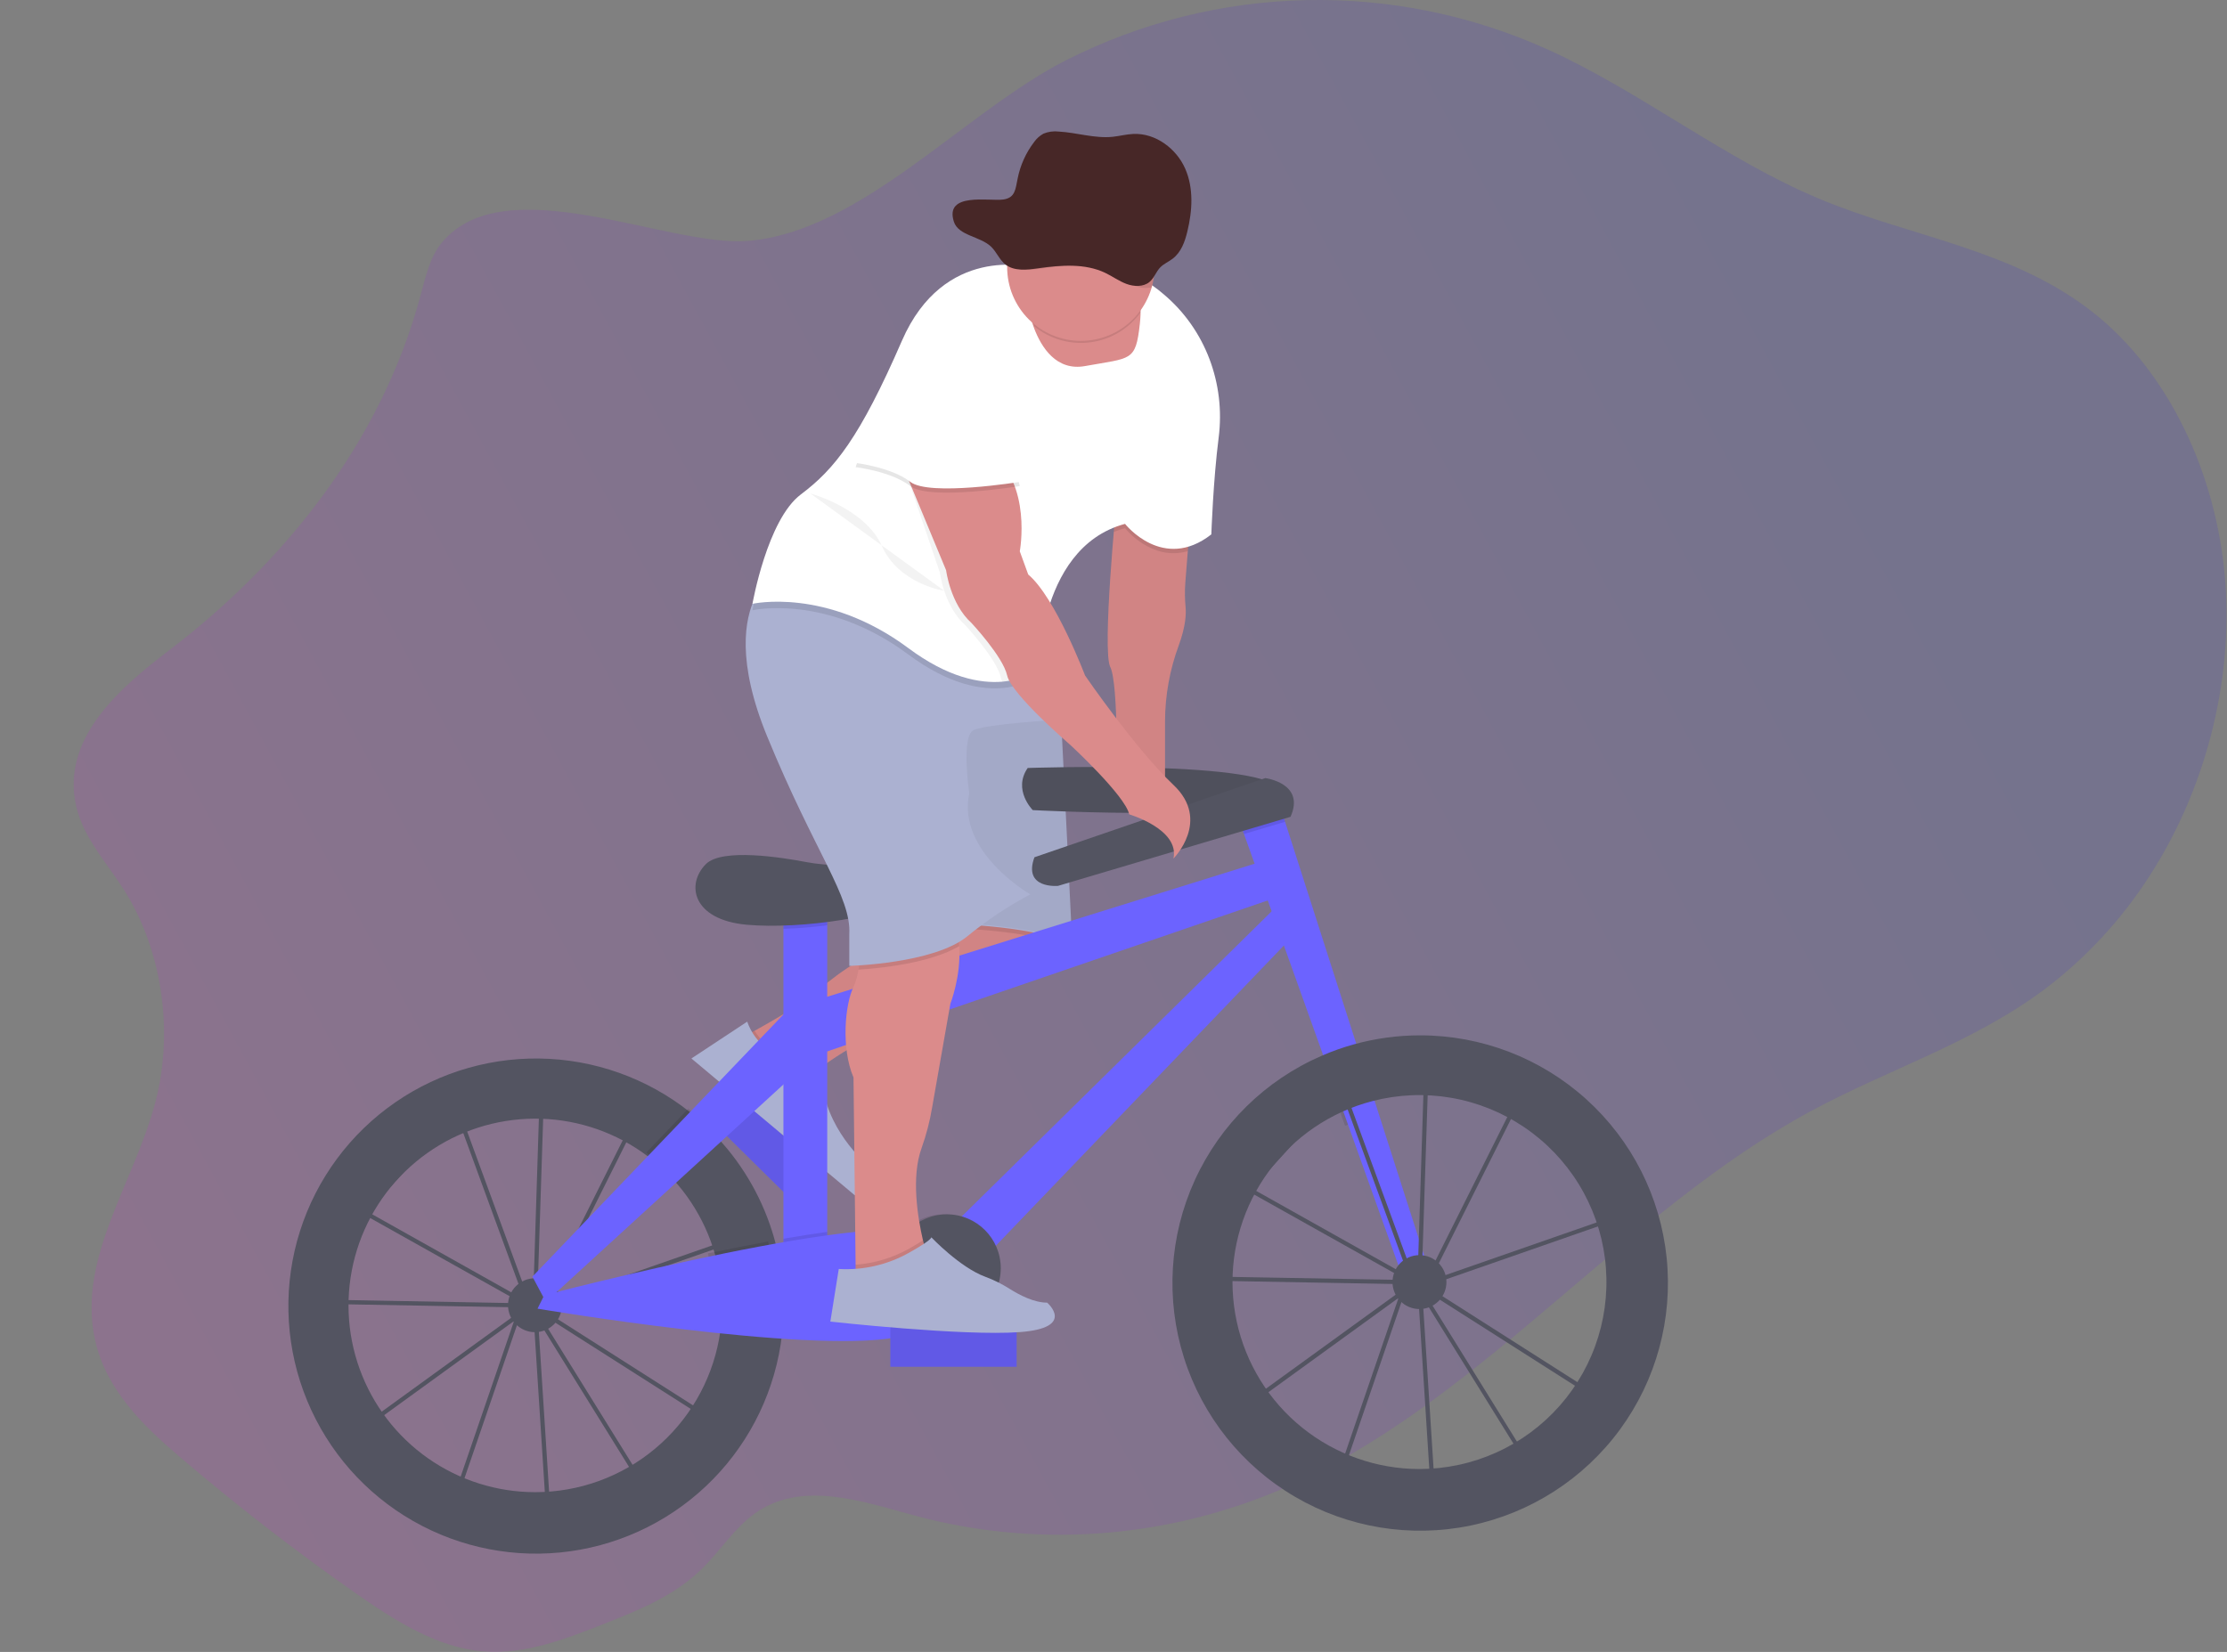 <svg width="1058" height="785" viewBox="0 0 1058 785" fill="none" xmlns="http://www.w3.org/2000/svg">
<rect x="0" y="0" width="1058" height="785" fill="#808080" stroke="none"/>
<g id="undraw_ride_a_bicycle_-2-yok 1" clip-path="url(#clip0_2:2)">
<path id="Vector" opacity="0.1" d="M209.802 115.432C204.322 122.082 202.212 131.432 199.852 140.222C180.852 211.062 134.032 268.042 80.712 308.742C58.132 325.982 30.642 349.102 35.582 380.012C38.242 396.612 49.912 408.832 58.582 422.352C76.772 450.662 82.672 489.142 74.002 523.032C64.142 561.592 36.582 597.572 45.112 636.562C50.372 660.562 68.232 677.642 85.402 692.322C112.189 715.209 139.829 736.649 168.322 756.642C187.422 770.042 207.742 783.082 230.002 784.782C249.602 786.282 268.802 778.832 287.412 771.482C303.672 765.052 320.342 758.362 333.472 745.482C342.042 737.072 348.872 726.222 358.392 719.342C380.752 703.182 409.472 713.422 435.112 720.342C495.612 736.582 560.362 730.652 617.932 703.602C706.242 662.102 773.552 574.952 859.932 528.192C897.072 508.082 937.472 495.602 971.862 469.702C991.237 454.956 1007.89 436.938 1021.06 416.462C1047.06 376.352 1061.12 325.212 1057.06 275.152C1053 225.092 1030.25 176.852 994.522 148.592C956.272 118.342 907.962 112.692 864.442 94.532C819.502 75.772 779.522 43.532 735.012 23.402C698.996 7.159 659.8 -0.815 620.3 0.066C580.8 0.947 541.998 10.66 506.742 28.492C458.302 52.992 409.202 110.152 355.252 114.492C316.812 117.492 239.822 79.012 209.802 115.432Z" fill="url(#paint0_linear_2:2)"/>
<g id="left-wheel">
<path id="Vector_2" d="M259.653 721.776L253.383 623.836L253.253 623.626L246.933 625.826L217.853 710.676L171.603 677.886L245.273 624.476L245.343 624.266L245.763 624.116L250.513 620.666L173.273 577.356L154.353 598.156L157.353 617.656L246.173 619.276V621.276L155.693 619.656L152.273 597.516L178.173 569.056L216.923 523.856L217.613 525.726L225.813 516.726L256.273 522.186V520.976L258.273 521.036V522.546L303.633 530.666L261.343 615.276L255.173 619.746V620.246V620.806L352.973 586.726L341.363 677.936L258.363 625.066L255.443 623.426L304.383 702.306L259.653 721.776ZM255.653 627.436L261.503 718.816L301.553 701.436L255.653 627.436ZM175.073 677.866L216.863 707.496L244.203 627.756L175.073 677.866ZM257.393 622.206L259.483 623.376L339.833 674.576L350.633 589.706L257.393 622.206ZM250.293 615.006L252.803 619.056L253.243 618.736L256.243 524.206L226.503 518.886L218.343 527.886L250.293 615.006ZM174.873 575.946L249.713 617.946L248.413 615.816L216.833 529.546L179.643 570.416L174.873 575.946ZM258.273 524.556L255.273 617.276L259.793 613.996L300.703 532.176L258.273 524.556Z" fill="#535461"/>
<path id="Vector_3" d="M369.415 594.738C365.405 576.919 357.285 560.283 345.705 546.158C341.406 540.909 336.666 536.038 331.535 531.598C311.809 514.567 286.986 504.568 260.962 503.17C234.938 501.771 209.187 509.053 187.749 523.873C166.311 538.693 150.401 560.211 142.515 585.05C134.629 609.89 135.214 636.645 144.178 661.116C153.142 685.587 169.978 706.39 192.042 720.258C214.107 734.127 240.152 740.277 266.09 737.743C292.028 735.208 316.39 724.134 335.353 706.257C354.317 688.379 366.807 664.712 370.865 638.968C371.809 632.907 372.284 626.783 372.285 620.648C372.292 611.932 371.329 603.242 369.415 594.738ZM254.225 709.088C235.993 709.069 218.209 703.435 203.292 692.953C188.374 682.47 177.047 667.648 170.851 650.501C164.655 633.354 163.89 614.715 168.66 597.118C173.43 579.521 183.505 563.82 197.513 552.15C211.521 540.48 228.783 533.408 246.953 531.895C265.122 530.381 283.316 534.501 299.062 543.693C314.807 552.884 327.34 566.703 334.956 583.268C342.571 599.834 344.9 618.343 341.625 636.278C337.875 656.722 327.076 675.203 311.107 688.506C295.137 701.809 275.01 709.093 254.225 709.088V709.088Z" fill="#535461"/>
<path id="Vector_4" d="M254.153 633.056C261.228 633.056 266.963 627.321 266.963 620.246C266.963 613.172 261.228 607.436 254.153 607.436C247.078 607.436 241.343 613.172 241.343 620.246C241.343 627.321 247.078 633.056 254.153 633.056Z" fill="#535461"/>
</g>
<g id="man-bike">
<path id="Vector_5" d="M387 554.303L344.293 512.159L330.947 525.683L373.654 567.827L387 554.303Z" fill="#6C63FF"/>
<path id="Vector_6" opacity="0.1" d="M387 554.303L344.293 512.159L330.947 525.683L373.654 567.827L387 554.303Z" fill="black"/>
<path id="Vector_7" d="M354.48 491.99C354.48 491.99 379.27 478.91 388.85 470.49C394.617 465.444 400.818 460.917 407.38 456.96L438.48 438.03L503.48 433.03L506.48 444.03C506.48 444.03 511.48 460.03 461.48 474.03C411.48 488.03 386.48 510.03 386.48 510.03C386.48 510.03 354.48 520.99 354.48 491.99Z" fill="#DB8B8B"/>
<path id="Vector_8" opacity="0.1" d="M389.13 507.86C387.36 509.21 386.48 509.99 386.48 509.99C386.48 509.99 354.48 520.99 354.48 491.99C354.48 491.99 356.03 491.17 358.48 489.8C360.955 493.831 364.423 497.16 368.551 499.469C372.679 501.778 377.33 502.99 382.06 502.99H385.45L389.13 507.86Z" fill="black"/>
<path id="Vector_9" opacity="0.05" d="M505.54 449.55C502.76 455.44 493.17 465.12 461.48 473.99C420.87 485.36 396.75 501.99 389.13 507.86C387.36 509.21 386.48 509.99 386.48 509.99C386.48 509.99 354.48 520.99 354.48 491.99C354.48 491.99 356.03 491.17 358.48 489.8C365.91 485.73 381.64 476.8 388.82 470.45C394.586 465.403 400.787 460.875 407.35 456.92L438.45 437.99L450.03 437.1L503.45 432.99L506.45 443.99C506.45 443.99 507.15 446.14 505.54 449.55Z" fill="black"/>
<path id="Vector_10" d="M354.98 485.49L328.48 502.99L406.08 567.99C406.08 567.99 417.48 560.99 411.48 552.99C411.48 552.99 391.48 535.99 390.48 511.99L384.48 503.99H381.09C375.358 503.991 369.767 502.211 365.089 498.897C360.412 495.583 356.88 490.898 354.98 485.49V485.49Z" fill="#ABB1D1"/>
<path id="Vector_11" opacity="0.1" d="M505.54 449.55C489.54 441.82 450.48 440.99 450.48 440.99L450.06 437.1L503.48 432.99L506.48 443.99C506.48 443.99 507.15 446.14 505.54 449.55Z" fill="black"/>
<path id="Vector_12" d="M450.48 438.99C450.48 438.99 497.48 439.99 509.48 449.99L503.48 328.99H438.48L450.48 438.99Z" fill="#ABB1D1"/>
<path id="Vector_13" opacity="0.05" d="M450.48 438.49C450.48 438.49 497.48 439.49 509.48 449.49L503.48 328.49H438.48L450.48 438.49Z" fill="black"/>
<path id="Vector_14" d="M488.24 364.95C488.24 364.95 605.89 360.95 608.29 376.16C610.69 391.37 490.64 384.96 490.64 384.96C490.64 384.96 481.04 375.35 488.24 364.95Z" fill="#535461"/>
<path id="Vector_15" opacity="0.05" d="M488.24 364.95C488.24 364.95 605.89 360.95 608.29 376.16C610.69 391.37 490.64 384.96 490.64 384.96C490.64 384.96 481.04 375.35 488.24 364.95Z" fill="black"/>
<path id="Vector_16" d="M393 425.78H372.19V606.66H393V425.78Z" fill="#6C63FF"/>
<path id="Vector_17" opacity="0.1" d="M393 425.77V439.7C386.08 440.6 379 441.17 372.19 441.39V425.77H393Z" fill="black"/>
<path id="Vector_18" d="M391.44 410.78C388.52 410.554 385.616 410.164 382.74 409.61C371.46 407.45 343.02 402.92 335.37 410.61C325.77 420.21 328.97 437.02 354.58 439.42C380.19 441.82 424.21 435.42 433.02 425.81C433.02 425.77 417.09 412.75 391.44 410.78Z" fill="#535461"/>
<path id="Vector_19" d="M387.4 475.4L605.9 407.37L613.1 424.18L389 501.01L387.4 475.4Z" fill="#6C63FF"/>
<path id="Vector_20" d="M452.23 582.65L609.9 427.38L618.7 440.18L468.23 597.05L452.23 582.65Z" fill="#6C63FF"/>
<path id="Vector_21" opacity="0.1" d="M653.58 529.85C648.584 531.142 643.712 532.872 639.02 535.02L629.46 508.31C634.477 506.123 639.644 504.295 644.92 502.84L653.58 529.85Z" fill="black"/>
<path id="Vector_22" d="M680.33 608.26L669.13 614.66L590.99 396.33L587.49 386.56L605.9 376.15L610.51 390.53L680.33 608.26Z" fill="#6C63FF"/>
<path id="Vector_23" opacity="0.1" d="M610.51 390.53L590.99 396.33L587.49 386.56L605.9 376.15L610.51 390.53Z" fill="black"/>
<path id="Vector_24" d="M491.44 407.37L601.09 369.75C601.09 369.75 620.3 372.15 613.09 388.16L502.65 420.97C502.65 420.97 485.85 422.57 491.44 407.37Z" fill="#535461"/>
<path id="Vector_25" opacity="0.1" d="M367.79 615.86C367.789 621.994 367.314 628.119 366.37 634.18C356.77 633.49 346.85 632.49 337.13 631.49C339.289 619.599 339.021 607.394 336.34 595.61C345.81 593.61 355.48 591.7 364.92 589.97C366.833 598.467 367.795 607.15 367.79 615.86V615.86Z" fill="black"/>
<path id="Vector_26" opacity="0.1" d="M393 585.38V606.65H372.19V588.65C379.39 587.4 386.39 586.29 393 585.38Z" fill="black"/>
<path id="Vector_27" d="M258.54 615.49C258.54 615.49 426.62 571.49 440.22 588.28C453.82 605.07 468.23 627.49 425.85 635.49C383.47 643.49 255.37 621.88 255.37 621.88L258.54 615.49Z" fill="#6C63FF"/>
<path id="Vector_28" opacity="0.1" d="M341.21 541.37L319.85 560.92C316.067 556.064 311.791 551.614 307.09 547.64L327.03 526.81C332.164 531.249 336.908 536.12 341.21 541.37V541.37Z" fill="black"/>
<path id="Vector_29" d="M252.94 606.66L378.59 475.4L382.6 505.81L259.34 618.66L252.94 606.66Z" fill="#6C63FF"/>
<path id="Vector_30" opacity="0.1" d="M448.22 628.27C462.364 628.27 473.83 616.804 473.83 602.66C473.83 588.516 462.364 577.05 448.22 577.05C434.076 577.05 422.61 588.516 422.61 602.66C422.61 616.804 434.076 628.27 448.22 628.27Z" fill="black"/>
<path id="Vector_31" d="M449.83 628.27C463.974 628.27 475.44 616.804 475.44 602.66C475.44 588.516 463.974 577.05 449.83 577.05C435.686 577.05 424.22 588.516 424.22 602.66C424.22 616.804 435.686 628.27 449.83 628.27Z" fill="#535461"/>
<path id="Vector_32" d="M442.992 600.736L442.984 600.742C439.977 602.991 439.362 607.253 441.611 610.26L461.937 637.441C464.186 640.448 468.448 641.063 471.455 638.814L471.463 638.808C474.471 636.559 475.085 632.297 472.836 629.29L452.51 602.109C450.261 599.102 446 598.487 442.992 600.736Z" fill="#6C63FF"/>
<path id="Vector_33" d="M565.48 246.99L563.1 277.1C562.826 280.914 562.876 284.744 563.25 288.55C563.56 291.92 563.25 297.82 559.95 306.82C555.713 318.317 553.523 330.467 553.48 342.72V376.99L530.48 372.99C530.48 372.99 531.48 324.99 527.48 316.99C523.48 308.99 530.48 237.99 530.48 237.99L565.48 246.99Z" fill="#DB8B8B"/>
<path id="Vector_34" opacity="0.05" d="M564.3 261.91L563.1 277.1C562.83 280.911 562.883 284.738 563.26 288.54C563.57 291.91 563.26 297.81 559.96 306.82C555.723 318.317 553.533 330.467 553.49 342.72V376.99L530.49 372.99C530.49 372.99 531.49 324.99 527.49 316.99C524.66 311.32 527.34 274.05 529.15 252.78C529.9 244.03 530.49 237.99 530.49 237.99L565.49 246.99L564.3 261.91Z" fill="black"/>
<path id="Vector_35" d="M451.5 476.99L442.85 526.19C441.759 532.759 440.086 539.218 437.85 545.49C432.78 559.35 436.02 578.78 438.48 589.38C439.57 594.06 440.48 597.02 440.48 597.02L414.48 611.02L406.48 605.02V601.02L405.48 512.02C399.48 498.02 401.48 477.02 405.48 469.02C406.617 466.392 407.417 463.63 407.86 460.8C409.86 450.08 410.48 435.02 410.48 435.02C410.48 435.02 426.48 408.02 445.48 426.02C452.48 432.65 455.14 441.32 455.7 449.62C456.68 463.83 451.5 476.99 451.5 476.99Z" fill="#DB8B8B"/>
<path id="Vector_36" opacity="0.1" d="M455.7 449.59C441.83 457.83 417.7 460.16 407.86 460.77C409.86 450.05 410.48 434.99 410.48 434.99C410.48 434.99 426.48 407.99 445.48 425.99C452.48 432.62 455.14 441.29 455.7 449.59Z" fill="black"/>
<path id="Vector_37" d="M489.48 424.99C478.846 430.653 468.797 437.352 459.48 444.99C443.48 457.99 403.48 458.99 403.48 458.99V443.99C404.48 425.99 387.48 405.99 364.48 349.99C349.79 314.23 353.86 293.99 358.72 283.99C361.48 278.34 364.48 275.99 364.48 275.99L489.48 299.99L493.95 313.39L503.48 341.99C503.48 341.99 468.48 343.99 462.48 346.99C456.48 349.99 460.48 376.99 460.48 376.99C454.48 404.99 489.48 424.99 489.48 424.99Z" fill="#ABB1D1"/>
<path id="Vector_38" opacity="0.1" d="M565.48 246.99L564.3 261.91C546.9 266.91 534.48 250.99 534.48 250.99C532.665 251.477 530.882 252.074 529.14 252.78C529.89 244.03 530.48 237.99 530.48 237.99L565.48 246.99Z" fill="black"/>
<path id="Vector_39" opacity="0.1" d="M493.95 313.39C493.48 318.06 493.48 320.99 493.48 320.99C493.48 320.99 470.48 339.99 431.48 310.99C392.48 281.99 357.48 289.99 357.48 289.99C357.48 289.99 357.89 287.67 358.72 283.99C361.48 278.34 364.48 275.99 364.48 275.99L489.48 299.99L493.95 313.39Z" fill="black"/>
<path id="Vector_40" d="M578.96 207.94C576.35 228.29 575.48 253.94 575.48 253.94C552.48 271.94 534.48 248.94 534.48 248.94C512.76 254.77 502.55 273.78 497.74 290.37C495.164 299.344 493.732 308.607 493.48 317.94C493.48 317.94 487.4 322.94 476.2 323.94C465.61 324.83 450.43 322.07 431.48 307.94C392.48 278.94 357.48 286.94 357.48 286.94C357.48 286.94 364.48 246.94 380.48 234.94C396.48 222.94 408.48 207.94 428.48 161.94C448.48 115.94 489.48 126.94 489.48 126.94C489.48 126.94 491.48 117.94 528.48 126.94C537.492 129.302 545.834 133.721 552.85 139.85C572.64 156.49 582.24 182.3 578.96 207.94Z" fill="white"/>
<path id="Vector_41" d="M541.85 149.49C541.8 150.82 541.69 152.3 541.51 153.95C539.51 171.95 537.51 169.95 515.51 173.95C501.83 176.44 494.72 165.01 491.3 156.01C490.062 152.75 489.128 149.382 488.51 145.95L536.51 137.95C536.51 137.95 542.26 136.34 541.85 149.49Z" fill="#DB8B8B"/>
<path id="Vector_42" opacity="0.05" d="M497.74 290.42C495.164 299.394 493.732 308.657 493.48 317.99C493.48 317.99 487.4 322.99 476.2 323.99C475.884 323.353 475.643 322.682 475.48 321.99C473.48 312.99 458.48 296.99 458.48 296.99C448.48 287.99 446.48 271.99 446.48 271.99L429.98 223.49L424.48 218.99C424.48 218.99 447.48 200.99 467.48 215.99C487.48 230.99 481.48 262.99 481.48 262.99L485.48 273.99C489.63 277.49 493.85 283.66 497.74 290.42Z" fill="black"/>
<path id="Vector_43" d="M427.48 217.99L449.48 270.99C449.48 270.99 451.48 286.99 461.48 295.99C461.48 295.99 476.48 311.99 478.48 320.99C480.48 329.99 508.48 353.99 508.48 353.99C508.48 353.99 534.48 377.99 536.48 386.99C536.48 386.99 560.48 393.99 557.48 407.99C557.48 407.99 575.48 389.99 557.48 372.99C539.48 355.99 515.48 320.99 515.48 320.99C515.48 320.99 501.48 283.99 488.48 272.99L484.48 261.99C484.48 261.99 490.48 229.99 470.48 214.99C450.48 199.99 427.48 217.99 427.48 217.99Z" fill="#DB8B8B"/>
<path id="Vector_44" opacity="0.1" d="M440.48 596.99L414.48 610.99L406.48 604.99V600.99C415.464 600.352 424.193 597.718 432.03 593.28C434.43 591.92 436.69 590.58 438.5 589.4C439.55 594.03 440.48 596.99 440.48 596.99Z" fill="black"/>
<path id="Vector_45" opacity="0.1" d="M470.48 175.99L484.48 230.99C484.48 230.99 441.48 237.99 432.48 230.99C423.48 223.99 406.48 221.99 406.48 221.99C406.48 221.99 424.48 169.99 434.48 163.99C444.48 157.99 470.48 175.99 470.48 175.99Z" fill="black"/>
<path id="Vector_46" d="M470.48 173.99L484.48 228.99C484.48 228.99 441.48 235.99 432.48 228.99C423.48 221.99 406.48 219.99 406.48 219.99C406.48 219.99 424.48 167.99 434.48 161.99C444.48 155.99 470.48 173.99 470.48 173.99Z" fill="white"/>
<path id="Vector_47" opacity="0.1" d="M541.85 148.49C539.049 152.356 535.487 155.609 531.383 158.047C527.278 160.485 522.718 162.058 517.983 162.669C513.248 163.28 508.439 162.915 503.85 161.598C499.261 160.281 494.99 158.039 491.3 155.01C490.062 151.75 489.128 148.382 488.51 144.95L536.51 136.95C536.51 136.95 542.26 135.34 541.85 148.49Z" fill="black"/>
<path id="Vector_48" d="M548.48 126.99C548.48 136.273 544.793 145.175 538.229 151.739C531.665 158.303 522.763 161.99 513.48 161.99C504.197 161.99 495.295 158.303 488.731 151.739C482.168 145.175 478.48 136.273 478.48 126.99C478.48 126.41 478.48 125.83 478.48 125.25C478.711 115.967 482.62 107.157 489.346 100.756C496.073 94.356 505.067 90.889 514.35 91.12C523.633 91.351 532.443 95.26 538.844 101.986C545.245 108.713 548.711 117.707 548.48 126.99V126.99Z" fill="#DB8B8B"/>
<path id="Vector_49" opacity="0.1" d="M548.48 126.99C548.483 130.216 548.039 133.426 547.16 136.53C544.455 137.12 541.633 136.861 539.08 135.79C535.34 134.32 532.13 131.79 528.54 129.97C518.43 124.85 506.4 125.86 495.2 127.55C489.64 128.39 483.33 129.17 478.96 125.63C478.81 125.511 478.666 125.385 478.53 125.25C478.761 115.967 482.67 107.157 489.396 100.756C496.123 94.356 505.117 90.889 514.4 91.12C523.683 91.351 532.493 95.26 538.894 101.986C545.295 108.713 548.761 117.707 548.53 126.99H548.48Z" fill="black"/>
<path id="Vector_50" opacity="0.05" d="M384.98 234.49C384.98 234.49 410.98 241.49 418.98 259.49C426.98 277.49 448.62 280.78 448.62 280.78" fill="black"/>
<path id="Vector_51" d="M482.98 630.49H422.98V649.49H482.98V630.49Z" fill="#6C63FF"/>
<path id="Vector_52" opacity="0.1" d="M482.98 630.49H422.98V649.49H482.98V630.49Z" fill="black"/>
<path id="Vector_53" d="M431.99 595.23C437.36 592.23 442.07 589.23 442.48 587.99C442.48 587.99 456.03 602.29 468.1 606.73C472.159 608.229 476.044 610.16 479.69 612.49C484.47 615.49 491.29 619.02 497.48 619.02C497.48 619.02 511.48 631.02 484.48 633.02C457.48 635.02 394.48 628.02 394.48 628.02L398.48 603.02C410.167 603.705 421.804 601 431.99 595.23Z" fill="#ABB1D1"/>
</g>
<path id="hat" d="M453.16 105.34C455.29 112.02 465.52 112.23 470.77 117.15C473.5 119.71 474.77 123.49 477.77 125.77C481.94 128.95 487.96 128.25 493.27 127.49C503.96 125.97 515.44 125.06 525.08 129.67C528.5 131.3 531.57 133.58 535.14 134.91C538.71 136.24 543.14 136.4 546.04 134.04C548.36 132.15 549.21 129.04 551.31 126.96C552.94 125.32 555.21 124.4 557.07 122.96C561.15 119.88 562.91 114.86 564.07 110.06C566.47 100.18 567.16 89.53 563.07 80.16C558.98 70.79 549.14 63.16 538.4 63.65C535.11 63.8 531.9 64.65 528.62 65.01C520.07 65.88 511.62 63.01 503.04 62.52C500.551 62.217 498.027 62.562 495.71 63.52C493.963 64.491 492.457 65.841 491.3 67.47C487.372 72.615 484.682 78.597 483.44 84.95C482.44 89.74 482.39 94.08 476.52 94.82C469.85 95.7 448.65 91.21 453.16 105.34Z" fill="#472727"/>
<g id="right-wheel">
<path id="Vector_54" d="M679.847 710.78L673.587 612.88L673.457 612.67L667.137 614.87L638.047 699.68L591.797 666.88L665.487 613.47L665.557 613.26L665.977 613.11L670.727 609.66L593.487 566.35L574.557 587.15L577.557 606.65L666.357 608.23V610.23L575.877 608.61L572.477 586.5L598.367 558.05L637.087 512.88L637.777 514.75L645.977 505.75L676.517 511.22V510.01L678.517 510.07V511.58L723.877 519.7L681.547 604.35L675.377 608.82V609.32V609.88L773.187 575.8L761.577 667.01L678.577 614.14L675.657 612.5L724.597 691.39L679.847 710.78ZM675.847 616.44L681.697 707.82L721.747 690.44L675.847 616.44ZM595.277 666.88L637.067 696.51L664.407 616.77L595.277 666.88ZM677.597 611.22L679.687 612.39L760.037 663.59L770.837 578.72L677.597 611.22ZM670.497 604.02L673.007 608.07L673.447 607.75L676.447 513.22L646.707 507.88L638.547 516.88L670.497 604.02ZM595.107 564.97L669.947 606.97L668.647 604.84L637.067 518.57L599.867 559.45L595.107 564.97ZM678.477 513.58L675.477 606.27L679.997 602.99L720.907 521.17L678.477 513.58Z" fill="#535461"/>
<path id="Vector_55" d="M674.757 492C664.144 491.988 653.578 493.415 643.347 496.24C638.071 497.695 632.904 499.523 627.887 501.71C601.157 513.297 579.674 534.387 567.594 560.898C555.514 587.41 553.697 617.459 562.492 645.233C571.287 673.008 590.071 696.533 615.209 711.259C640.348 725.984 670.054 730.863 698.582 724.952C727.109 719.04 752.431 702.759 769.648 679.257C786.865 655.755 794.754 626.702 791.789 597.72C788.823 568.738 775.215 541.885 753.595 522.356C731.975 502.828 703.881 492.012 674.747 492H674.757ZM674.357 698.09C654.076 698.082 634.408 691.137 618.62 678.407C602.831 665.678 591.872 647.931 587.562 628.113C583.252 608.295 585.851 587.599 594.928 569.463C604.004 551.326 619.011 536.84 637.457 528.41C642.149 526.262 647.021 524.532 652.017 523.24C664.229 520.07 676.977 519.537 689.411 521.678C701.845 523.818 713.681 528.581 724.13 535.652C734.58 542.722 743.404 551.937 750.015 562.683C756.627 573.429 760.873 585.46 762.473 597.975C764.073 610.49 762.989 623.202 759.293 635.265C755.598 647.329 749.375 658.467 741.04 667.939C732.704 677.41 722.447 684.998 710.951 690.196C699.455 695.395 686.984 698.086 674.367 698.09H674.357Z" fill="#535461"/>
<path id="Vector_56" d="M674.357 622.06C681.432 622.06 687.167 616.325 687.167 609.25C687.167 602.175 681.432 596.44 674.357 596.44C667.282 596.44 661.547 602.175 661.547 609.25C661.547 616.325 667.282 622.06 674.357 622.06Z" fill="#535461"/>
</g>
</g>
<defs>
<linearGradient id="paint0_linear_2:2" x1="885.072" y1="170.002" x2="64.072" y2="615.002" gradientUnits="userSpaceOnUse">
<stop stop-color="#0F00FF"/>
<stop offset="1" stop-color="#FA00FF"/>
</linearGradient>
<clipPath id="clip0_2:2">
<rect width="1057.7" height="784.98" fill="white"/>
</clipPath>
</defs>
</svg>
